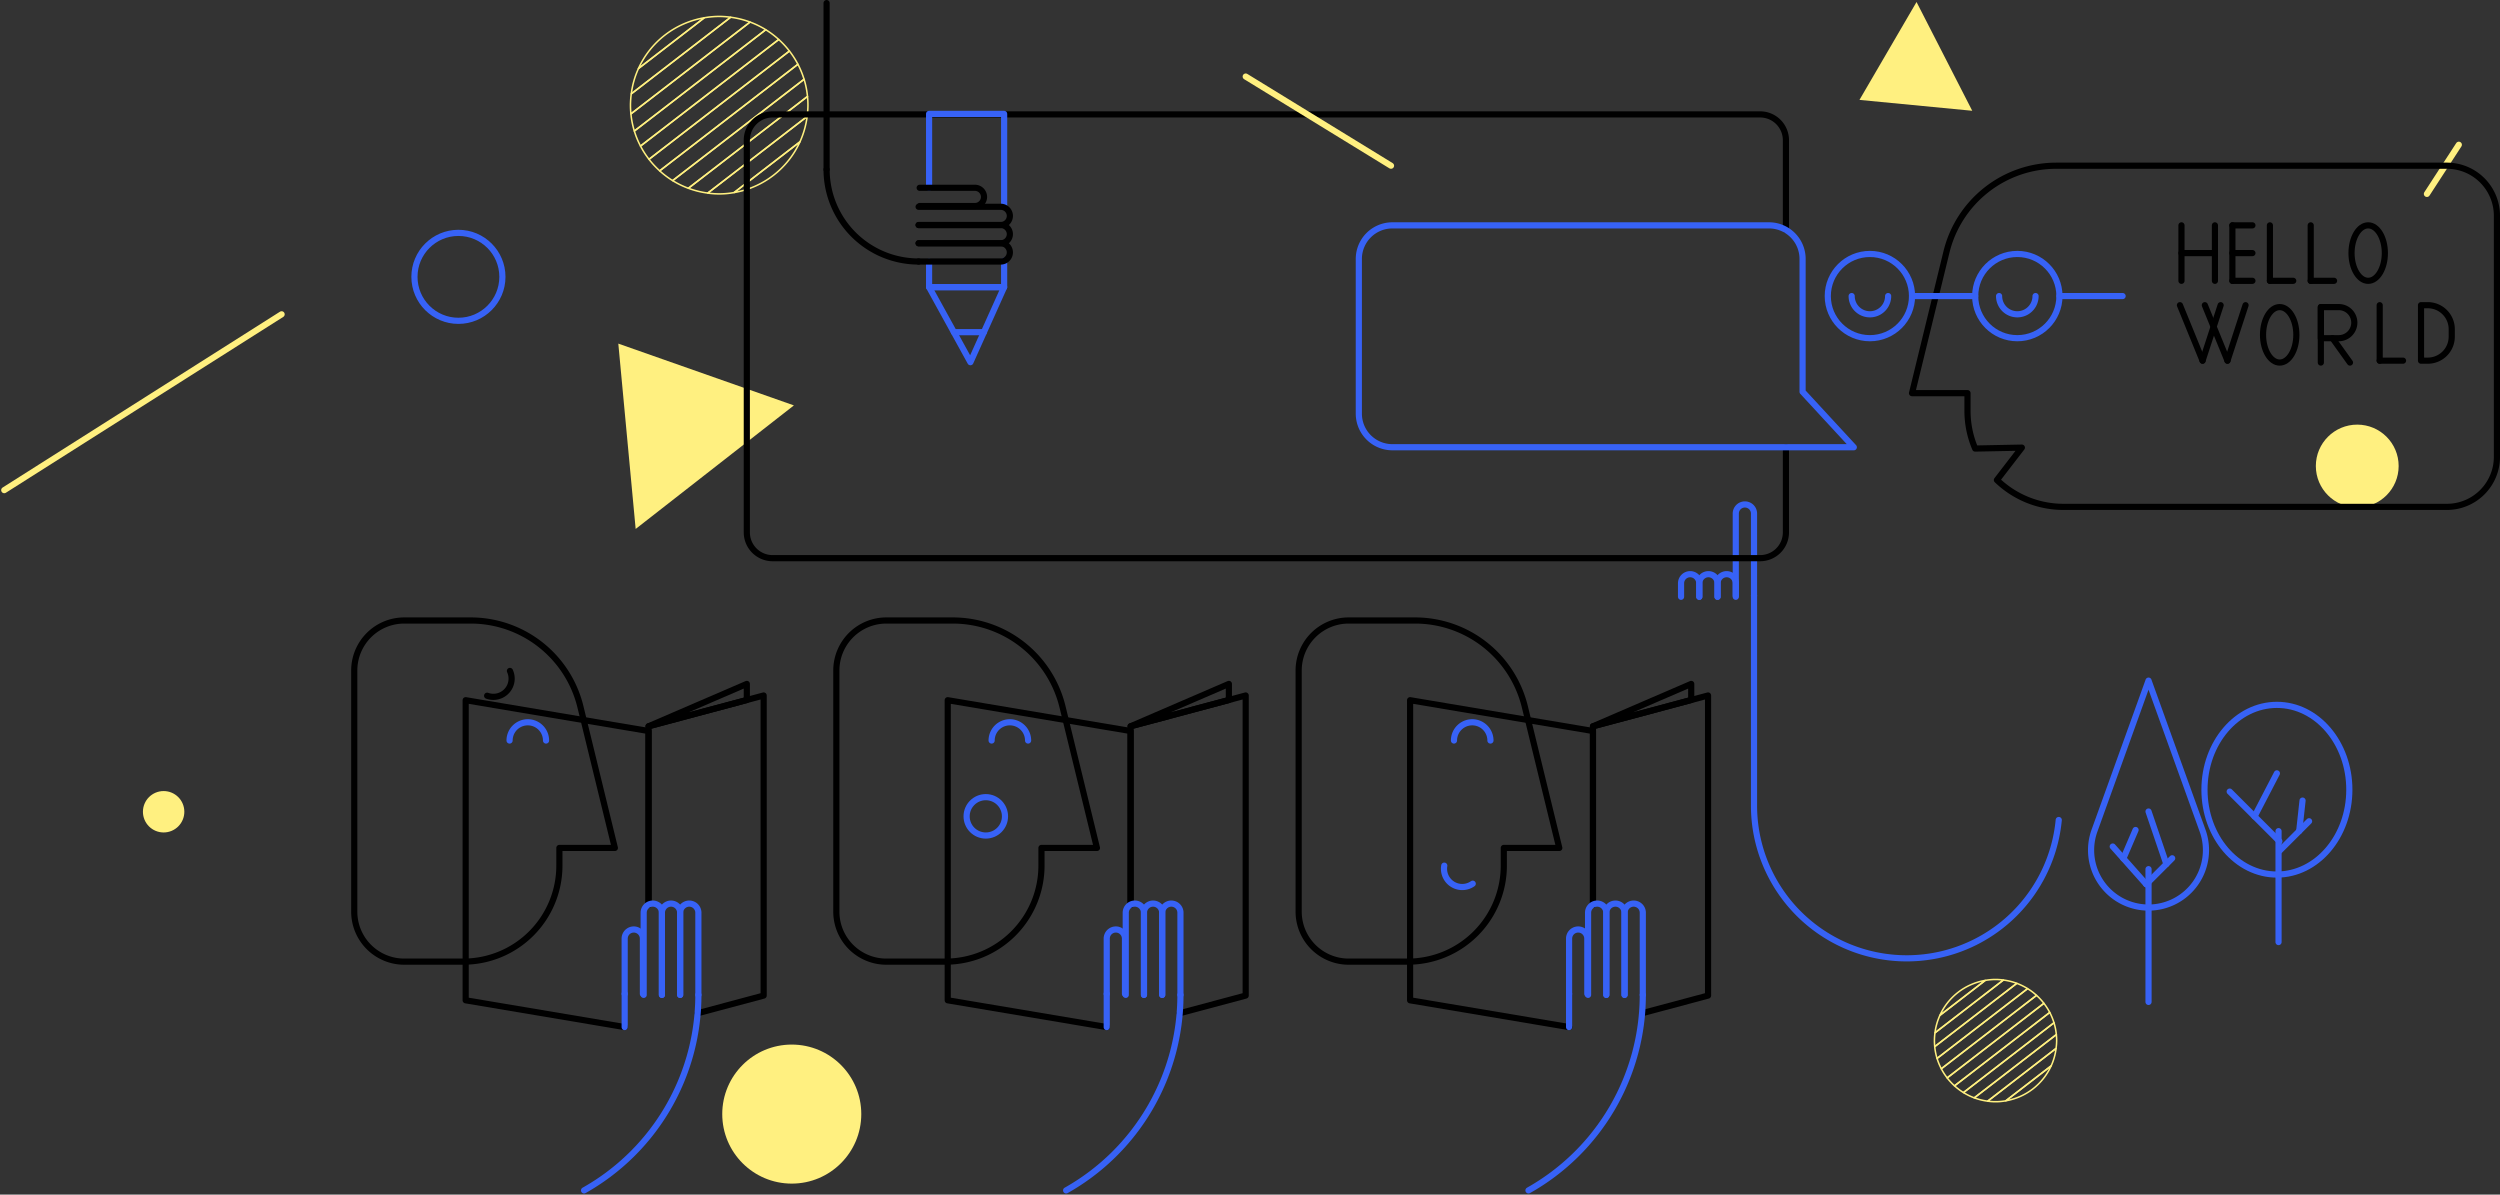 <svg xmlns="http://www.w3.org/2000/svg" width="405.622" height="193.822" viewBox="0 0 405.622 193.822">
  <rect x="0" y="0" width="405.622" height="193.822" fill="#333333" stroke="none"/>
  <g id="Groupe_183" data-name="Groupe 183" transform="translate(-862.589 -1176.511)">
    <g id="Groupe_167" data-name="Groupe 167">
      <path id="Tracé_156" data-name="Tracé 156" d="M981.133,1179.309l-16.121,12.429a14.418,14.418,0,0,0-.13,1.836c0,.479.026.951.072,1.418l19.33-14.9A14.244,14.244,0,0,0,981.133,1179.309Z" fill="none" stroke="#fff080" stroke-linecap="round" stroke-linejoin="round" stroke-width="0.25"/>
      <path id="Tracé_157" data-name="Tracé 157" d="M984.284,1180.089l-19.33,14.9a14.276,14.276,0,0,0,.555,2.781l21.323-16.44A14.28,14.28,0,0,0,984.284,1180.089Z" fill="none" stroke="#fff080" stroke-linecap="round" stroke-linejoin="round" stroke-width="0.25"/>
      <path id="Tracé_158" data-name="Tracé 158" d="M986.832,1181.333l-21.323,16.44a14.216,14.216,0,0,0,1,2.437l22.427-17.291A14.437,14.437,0,0,0,986.832,1181.333Z" fill="none" stroke="#fff080" stroke-linecap="round" stroke-linejoin="round" stroke-width="0.25"/>
      <path id="Tracé_159" data-name="Tracé 159" d="M988.938,1182.919l-22.427,17.291a14.354,14.354,0,0,0,1.378,2.146l22.781-17.564A14.361,14.361,0,0,0,988.938,1182.919Z" fill="none" stroke="#fff080" stroke-linecap="round" stroke-linejoin="round" stroke-width="0.25"/>
      <path id="Tracé_160" data-name="Tracé 160" d="M992.382,1199.517l-10.681,8.235A14.4,14.4,0,0,0,992.382,1199.517Z" fill="none" stroke="#fff080" stroke-linecap="round" stroke-linejoin="round" stroke-width="0.25"/>
      <path id="Tracé_161" data-name="Tracé 161" d="M979.28,1179.176a14.424,14.424,0,0,0-2.422.22l-10.681,8.235a14.28,14.28,0,0,0-1.165,4.107l16.121-12.429A14.52,14.52,0,0,0,979.28,1179.176Z" fill="none" stroke="#fff080" stroke-linecap="round" stroke-linejoin="round" stroke-width="0.25"/>
      <path id="Tracé_162" data-name="Tracé 162" d="M966.177,1187.631l10.681-8.235A14.4,14.4,0,0,0,966.177,1187.631Z" fill="none" stroke="#fff080" stroke-linecap="round" stroke-linejoin="round" stroke-width="0.25"/>
      <path id="Tracé_163" data-name="Tracé 163" d="M993.677,1193.574c0-.479-.026-.951-.072-1.418l-19.33,14.9a14.258,14.258,0,0,0,3.151.78l16.121-12.429A14.447,14.447,0,0,0,993.677,1193.574Z" fill="none" stroke="#fff080" stroke-linecap="round" stroke-linejoin="round" stroke-width="0.25"/>
      <path id="Tracé_164" data-name="Tracé 164" d="M993.547,1195.41l-16.121,12.429a13.315,13.315,0,0,0,4.275-.087l10.681-8.235A14.29,14.29,0,0,0,993.547,1195.41Z" fill="none" stroke="#fff080" stroke-linecap="round" stroke-linejoin="round" stroke-width="0.25"/>
      <path id="Tracé_165" data-name="Tracé 165" d="M990.67,1184.792l-22.781,17.564a14.3,14.3,0,0,0,1.733,1.873l22.427-17.291A14.356,14.356,0,0,0,990.67,1184.792Z" fill="none" stroke="#fff080" stroke-linecap="round" stroke-linejoin="round" stroke-width="0.25"/>
      <path id="Tracé_166" data-name="Tracé 166" d="M992.049,1186.938l-22.427,17.291a14.431,14.431,0,0,0,2.1,1.586l21.324-16.44A14.346,14.346,0,0,0,992.049,1186.938Z" fill="none" stroke="#fff080" stroke-linecap="round" stroke-linejoin="round" stroke-width="0.25"/>
      <path id="Tracé_167" data-name="Tracé 167" d="M993.051,1189.375l-21.324,16.44a14.3,14.3,0,0,0,2.548,1.244l19.33-14.9A14.27,14.27,0,0,0,993.051,1189.375Z" fill="none" stroke="#fff080" stroke-linecap="round" stroke-linejoin="round" stroke-width="0.25"/>
    </g>
    <g id="Groupe_168" data-name="Groupe 168">
      <path id="Tracé_168" data-name="Tracé 168" d="M1187.637,1335.52l-11.1,8.562a9.98,9.98,0,0,0-.09,1.265c0,.33.018.655.05.977l13.316-10.267A9.866,9.866,0,0,0,1187.637,1335.52Z" fill="none" stroke="#fff080" stroke-linecap="round" stroke-linejoin="round" stroke-width="0.25"/>
      <path id="Tracé_169" data-name="Tracé 169" d="M1189.808,1336.057l-13.316,10.267a9.8,9.8,0,0,0,.382,1.916l14.689-11.325A9.866,9.866,0,0,0,1189.808,1336.057Z" fill="none" stroke="#fff080" stroke-linecap="round" stroke-linejoin="round" stroke-width="0.25"/>
      <path id="Tracé_170" data-name="Tracé 170" d="M1191.563,1336.915l-14.689,11.325a9.8,9.8,0,0,0,.69,1.678l15.45-11.911A9.923,9.923,0,0,0,1191.563,1336.915Z" fill="none" stroke="#fff080" stroke-linecap="round" stroke-linejoin="round" stroke-width="0.25"/>
      <path id="Tracé_171" data-name="Tracé 171" d="M1193.014,1338.007l-15.45,11.911a9.851,9.851,0,0,0,.95,1.479l15.694-12.1A10,10,0,0,0,1193.014,1338.007Z" fill="none" stroke="#fff080" stroke-linecap="round" stroke-linejoin="round" stroke-width="0.25"/>
      <path id="Tracé_172" data-name="Tracé 172" d="M1195.387,1349.441l-7.359,5.673A9.915,9.915,0,0,0,1195.387,1349.441Z" fill="none" stroke="#fff080" stroke-linecap="round" stroke-linejoin="round" stroke-width="0.25"/>
      <path id="Tracé_173" data-name="Tracé 173" d="M1186.36,1335.429a9.964,9.964,0,0,0-1.667.151l-7.359,5.673a9.826,9.826,0,0,0-.8,2.829l11.1-8.562A9.942,9.942,0,0,0,1186.36,1335.429Z" fill="none" stroke="#fff080" stroke-linecap="round" stroke-linejoin="round" stroke-width="0.25"/>
      <path id="Tracé_174" data-name="Tracé 174" d="M1177.334,1341.253l7.359-5.673A9.918,9.918,0,0,0,1177.334,1341.253Z" fill="none" stroke="#fff080" stroke-linecap="round" stroke-linejoin="round" stroke-width="0.25"/>
      <path id="Tracé_175" data-name="Tracé 175" d="M1196.279,1345.347c0-.33-.018-.655-.05-.977l-13.316,10.267a9.8,9.8,0,0,0,2.171.537l11.1-8.562A9.956,9.956,0,0,0,1196.279,1345.347Z" fill="none" stroke="#fff080" stroke-linecap="round" stroke-linejoin="round" stroke-width="0.25"/>
      <path id="Tracé_176" data-name="Tracé 176" d="M1196.189,1346.612l-11.1,8.562a9.154,9.154,0,0,0,2.944-.06l7.359-5.673A9.816,9.816,0,0,0,1196.189,1346.612Z" fill="none" stroke="#fff080" stroke-linecap="round" stroke-linejoin="round" stroke-width="0.25"/>
      <path id="Tracé_177" data-name="Tracé 177" d="M1194.208,1339.3l-15.694,12.1a9.908,9.908,0,0,0,1.193,1.29l15.45-11.911A9.929,9.929,0,0,0,1194.208,1339.3Z" fill="none" stroke="#fff080" stroke-linecap="round" stroke-linejoin="round" stroke-width="0.25"/>
      <path id="Tracé_178" data-name="Tracé 178" d="M1195.157,1340.776l-15.45,11.911a9.938,9.938,0,0,0,1.451,1.093l14.689-11.326A9.833,9.833,0,0,0,1195.157,1340.776Z" fill="none" stroke="#fff080" stroke-linecap="round" stroke-linejoin="round" stroke-width="0.25"/>
      <path id="Tracé_179" data-name="Tracé 179" d="M1195.847,1342.454l-14.689,11.326a9.874,9.874,0,0,0,1.755.857l13.316-10.267A9.793,9.793,0,0,0,1195.847,1342.454Z" fill="none" stroke="#fff080" stroke-linecap="round" stroke-linejoin="round" stroke-width="0.25"/>
    </g>
    <circle id="Ellipse_7" data-name="Ellipse 7" cx="6.718" cy="6.718" r="6.718" transform="translate(1238.331 1245.405)" fill="#fff080"/>
    <circle id="Ellipse_8" data-name="Ellipse 8" cx="3.359" cy="3.359" r="3.359" transform="translate(885.779 1304.859)" fill="#fff080"/>
    <circle id="Ellipse_9" data-name="Ellipse 9" cx="11.279" cy="11.279" r="11.279" transform="translate(979.773 1345.992)" fill="#fff080"/>
    <path id="Tracé_180" data-name="Tracé 180" d="M965.724,1262.333l-2.815-30.071,28.49,10.025Z" fill="#fff080"/>
    <path id="Tracé_181" data-name="Tracé 181" d="M1182.584,1194.485l-18.3-1.765,9.26-15.883Z" fill="#fff080"/>
    <line id="Ligne_3" data-name="Ligne 3" x1="5.176" y2="7.974" transform="translate(1256.353 1199.997)" fill="none" stroke="#fff080" stroke-linecap="round" stroke-linejoin="round" stroke-width="1"/>
    <g id="Groupe_182" data-name="Groupe 182">
      <g id="Groupe_176" data-name="Groupe 176">
        <path id="Tracé_182" data-name="Tracé 182" d="M1259.279,1258.75h-61.886a15.528,15.528,0,0,1-10.807-4.358l4.047-5.255-7.573.15a15.521,15.521,0,0,1-1.247-6.117V1240.3l-9,0,5.589-22.912a18.334,18.334,0,0,1,17.812-13.99h63.382a8.116,8.116,0,0,1,8.116,8.116v39.121a8.115,8.115,0,0,1-8.116,8.116Z" fill="none" stroke="#000" stroke-linecap="round" stroke-linejoin="round" stroke-width="1"/>
        <circle id="Ellipse_10" data-name="Ellipse 10" cx="6.834" cy="6.834" r="6.834" transform="translate(1183.062 1217.715)" fill="none" stroke="#3762f6" stroke-linecap="round" stroke-linejoin="round" stroke-width="1"/>
        <circle id="Ellipse_11" data-name="Ellipse 11" cx="6.834" cy="6.834" r="6.834" transform="translate(1159.144 1217.715)" fill="none" stroke="#3762f6" stroke-linecap="round" stroke-linejoin="round" stroke-width="1"/>
        <line id="Ligne_4" data-name="Ligne 4" x2="10.251" transform="translate(1196.73 1224.548)" fill="none" stroke="#3762f6" stroke-linecap="round" stroke-linejoin="round" stroke-width="1"/>
        <line id="Ligne_5" data-name="Ligne 5" x1="10.251" transform="translate(1172.812 1224.548)" fill="none" stroke="#3762f6" stroke-linecap="round" stroke-linejoin="round" stroke-width="1"/>
        <path id="Tracé_183" data-name="Tracé 183" d="M1192.855,1224.548a2.958,2.958,0,1,1-5.917,0" fill="none" stroke="#3762f6" stroke-linecap="round" stroke-linejoin="round" stroke-width="1"/>
        <path id="Tracé_184" data-name="Tracé 184" d="M1168.937,1224.548a2.958,2.958,0,1,1-5.917,0" fill="none" stroke="#3762f6" stroke-linecap="round" stroke-linejoin="round" stroke-width="1"/>
        <g id="Groupe_173" data-name="Groupe 173">
          <g id="Groupe_169" data-name="Groupe 169">
            <line id="Ligne_6" data-name="Ligne 6" y2="9" transform="translate(1216.53 1213.074)" fill="none" stroke="#000" stroke-linecap="round" stroke-linejoin="round" stroke-width="1"/>
            <line id="Ligne_7" data-name="Ligne 7" y2="9" transform="translate(1221.957 1213.074)" fill="none" stroke="#000" stroke-linecap="round" stroke-linejoin="round" stroke-width="1"/>
            <line id="Ligne_8" data-name="Ligne 8" x2="5.427" transform="translate(1216.53 1217.574)" fill="none" stroke="#000" stroke-linecap="round" stroke-linejoin="round" stroke-width="1"/>
          </g>
          <g id="Groupe_170" data-name="Groupe 170">
            <line id="Ligne_9" data-name="Ligne 9" x1="3.251" transform="translate(1224.792 1213.074)" fill="none" stroke="#000" stroke-linecap="round" stroke-linejoin="round" stroke-width="1"/>
            <line id="Ligne_10" data-name="Ligne 10" x2="3.251" transform="translate(1224.792 1217.574)" fill="none" stroke="#000" stroke-linecap="round" stroke-linejoin="round" stroke-width="1"/>
            <line id="Ligne_11" data-name="Ligne 11" x2="3.251" transform="translate(1224.792 1222.074)" fill="none" stroke="#000" stroke-linecap="round" stroke-linejoin="round" stroke-width="1"/>
            <line id="Ligne_12" data-name="Ligne 12" y2="9" transform="translate(1224.792 1213.074)" fill="none" stroke="#000" stroke-linecap="round" stroke-linejoin="round" stroke-width="1"/>
          </g>
          <g id="Groupe_171" data-name="Groupe 171">
            <line id="Ligne_13" data-name="Ligne 13" y2="9" transform="translate(1230.877 1213.074)" fill="none" stroke="#000" stroke-linecap="round" stroke-linejoin="round" stroke-width="1"/>
            <line id="Ligne_14" data-name="Ligne 14" x1="3.787" transform="translate(1230.877 1222.074)" fill="none" stroke="#000" stroke-linecap="round" stroke-linejoin="round" stroke-width="1"/>
          </g>
          <g id="Groupe_172" data-name="Groupe 172">
            <line id="Ligne_15" data-name="Ligne 15" y2="9" transform="translate(1237.499 1213.074)" fill="none" stroke="#000" stroke-linecap="round" stroke-linejoin="round" stroke-width="1"/>
            <line id="Ligne_16" data-name="Ligne 16" x1="3.787" transform="translate(1237.499 1222.074)" fill="none" stroke="#000" stroke-linecap="round" stroke-linejoin="round" stroke-width="1"/>
          </g>
          <ellipse id="Ellipse_12" data-name="Ellipse 12" cx="2.704" cy="4.5" rx="2.704" ry="4.5" transform="translate(1244.12 1213.074)" fill="none" stroke="#000" stroke-linecap="round" stroke-linejoin="round" stroke-width="1"/>
        </g>
        <g id="Groupe_175" data-name="Groupe 175">
          <ellipse id="Ellipse_13" data-name="Ellipse 13" cx="2.704" cy="4.5" rx="2.704" ry="4.5" transform="translate(1229.763 1226.336)" fill="none" stroke="#000" stroke-linecap="round" stroke-linejoin="round" stroke-width="1"/>
          <line id="Ligne_17" data-name="Ligne 17" x2="3.672" y2="9" transform="translate(1220.321 1226.028)" fill="none" stroke="#000" stroke-linecap="round" stroke-linejoin="round" stroke-width="1"/>
          <line id="Ligne_18" data-name="Ligne 18" x1="2.934" y2="9" transform="translate(1223.993 1226.028)" fill="none" stroke="#000" stroke-linecap="round" stroke-linejoin="round" stroke-width="1"/>
          <line id="Ligne_19" data-name="Ligne 19" x2="3.672" y2="9" transform="translate(1216.28 1226.028)" fill="none" stroke="#000" stroke-linecap="round" stroke-linejoin="round" stroke-width="1"/>
          <line id="Ligne_20" data-name="Ligne 20" x1="2.934" y2="9" transform="translate(1219.952 1226.028)" fill="none" stroke="#000" stroke-linecap="round" stroke-linejoin="round" stroke-width="1"/>
          <line id="Ligne_21" data-name="Ligne 21" y2="9" transform="translate(1239.142 1226.336)" fill="none" stroke="#000" stroke-linecap="round" stroke-linejoin="round" stroke-width="1"/>
          <line id="Ligne_22" data-name="Ligne 22" x2="2.835" y2="3.954" transform="translate(1241.036 1231.382)" fill="none" stroke="#000" stroke-linecap="round" stroke-linejoin="round" stroke-width="1"/>
          <path id="Rectangle_611" data-name="Rectangle 611" d="M0,0H2.908A2.523,2.523,0,0,1,5.431,2.523v0A2.523,2.523,0,0,1,2.908,5.046H0a0,0,0,0,1,0,0V0A0,0,0,0,1,0,0Z" transform="translate(1239.142 1226.336)" fill="none" stroke="#000" stroke-linecap="round" stroke-linejoin="round" stroke-width="1"/>
          <g id="Groupe_174" data-name="Groupe 174">
            <line id="Ligne_23" data-name="Ligne 23" y2="9" transform="translate(1248.691 1226.028)" fill="none" stroke="#000" stroke-linecap="round" stroke-linejoin="round" stroke-width="1"/>
            <line id="Ligne_24" data-name="Ligne 24" x1="3.787" transform="translate(1248.691 1235.028)" fill="none" stroke="#000" stroke-linecap="round" stroke-linejoin="round" stroke-width="1"/>
          </g>
          <path id="Rectangle_612" data-name="Rectangle 612" d="M0,0H1.094a3.89,3.89,0,0,1,3.89,3.89V5.11A3.89,3.89,0,0,1,1.094,9H0A0,0,0,0,1,0,9V0A0,0,0,0,1,0,0Z" transform="translate(1255.397 1226.028)" fill="none" stroke="#000" stroke-linecap="round" stroke-linejoin="round" stroke-width="1"/>
        </g>
      </g>
      <g id="Groupe_177" data-name="Groupe 177">
        <path id="Tracé_185" data-name="Tracé 185" d="M1196.618,1309.556a24.776,24.776,0,0,1-49.442-2.328v-34.065" fill="none" stroke="#3762f6" stroke-linecap="round" stroke-linejoin="round" stroke-width="1"/>
        <path id="Tracé_186" data-name="Tracé 186" d="M1141.257,1273.337v-2.185a1.48,1.48,0,0,1,1.48-1.48h0a1.48,1.48,0,0,1,1.48,1.48v2.185" fill="none" stroke="#3762f6" stroke-linecap="round" stroke-linejoin="round" stroke-width="1"/>
        <path id="Tracé_187" data-name="Tracé 187" d="M1138.3,1273.337v-2.185a1.48,1.48,0,0,1,1.48-1.48h0a1.479,1.479,0,0,1,1.48,1.48v2.185" fill="none" stroke="#3762f6" stroke-linecap="round" stroke-linejoin="round" stroke-width="1"/>
        <path id="Tracé_188" data-name="Tracé 188" d="M1135.338,1273.337v-2.185a1.479,1.479,0,0,1,1.48-1.48h0a1.479,1.479,0,0,1,1.479,1.48v2.185" fill="none" stroke="#3762f6" stroke-linecap="round" stroke-linejoin="round" stroke-width="1"/>
        <path id="Tracé_189" data-name="Tracé 189" d="M1144.217,1273.163v-13.326a1.48,1.48,0,0,1,1.48-1.48h0a1.48,1.48,0,0,1,1.479,1.48v13.326" fill="none" stroke="#3762f6" stroke-linecap="round" stroke-linejoin="round" stroke-width="1"/>
      </g>
      <g id="Groupe_178" data-name="Groupe 178">
        <path id="Tracé_190" data-name="Tracé 190" d="M945.266,1296.659a2.958,2.958,0,0,1,5.917,0" fill="none" stroke="#3762f6" stroke-linecap="round" stroke-linejoin="round" stroke-width="1"/>
        <path id="Tracé_191" data-name="Tracé 191" d="M943.137,1318" fill="none" stroke="#fff" stroke-linecap="round" stroke-linejoin="round" stroke-width="1"/>
        <path id="Tracé_192" data-name="Tracé 192" d="M945.326,1285.371a2.959,2.959,0,0,1-3.7,4.023" fill="none" stroke="#000" stroke-linecap="round" stroke-linejoin="round" stroke-width="1"/>
        <path id="Tracé_193" data-name="Tracé 193" d="M928.182,1332.536h9.587a15.58,15.58,0,0,0,15.58-15.58v-2.869l9,0-5.589-22.912a18.334,18.334,0,0,0-17.812-13.99H928.182a8.116,8.116,0,0,0-8.116,8.116v39.121a8.116,8.116,0,0,0,8.116,8.116Z" fill="none" stroke="#000" stroke-linecap="round" stroke-linejoin="round" stroke-width="1"/>
        <path id="Tracé_194" data-name="Tracé 194" d="M975.791,1340.906l10.7-2.864v-48.69l-18.675,5v28.965" fill="none" stroke="#000" stroke-linecap="round" stroke-linejoin="round" stroke-width="1"/>
        <path id="Tracé_195" data-name="Tracé 195" d="M963.968,1343.158l-25.825-4.35v-48.69l29.673,5v28.2" fill="none" stroke="#000" stroke-linecap="round" stroke-linejoin="round" stroke-width="1"/>
        <path id="Tracé_196" data-name="Tracé 196" d="M967.817,1294.35l15.942-6.877v2.61Z" fill="none" stroke="#000" stroke-linecap="round" stroke-linejoin="round" stroke-width="1"/>
        <path id="Tracé_197" data-name="Tracé 197" d="M966.9,1337.755V1328.8a1.48,1.48,0,0,0-1.48-1.48h0a1.48,1.48,0,0,0-1.48,1.48v8.958" fill="none" stroke="#3762f6" stroke-linecap="round" stroke-linejoin="round" stroke-width="1"/>
        <path id="Tracé_198" data-name="Tracé 198" d="M969.983,1337.929V1324.6a1.48,1.48,0,0,0-1.48-1.48h0a1.48,1.48,0,0,0-1.48,1.48v13.325" fill="none" stroke="#3762f6" stroke-linecap="round" stroke-linejoin="round" stroke-width="1"/>
        <path id="Tracé_199" data-name="Tracé 199" d="M972.943,1337.929V1324.6a1.48,1.48,0,0,0-1.48-1.48h0a1.479,1.479,0,0,0-1.48,1.48v13.325" fill="none" stroke="#3762f6" stroke-linecap="round" stroke-linejoin="round" stroke-width="1"/>
        <path id="Tracé_200" data-name="Tracé 200" d="M975.9,1337.929V1324.6a1.479,1.479,0,0,0-1.48-1.48h0a1.479,1.479,0,0,0-1.479,1.48v13.325" fill="none" stroke="#3762f6" stroke-linecap="round" stroke-linejoin="round" stroke-width="1"/>
        <path id="Tracé_201" data-name="Tracé 201" d="M975.9,1337.929a36.377,36.377,0,0,1-18.547,31.723" fill="none" stroke="#3762f6" stroke-linecap="round" stroke-linejoin="round" stroke-width="1"/>
        <line id="Ligne_25" data-name="Ligne 25" y2="5.403" transform="translate(963.942 1337.755)" fill="none" stroke="#3762f6" stroke-linecap="round" stroke-linejoin="round" stroke-width="1"/>
      </g>
      <g id="Groupe_179" data-name="Groupe 179">
        <path id="Tracé_202" data-name="Tracé 202" d="M1023.479,1296.659a2.958,2.958,0,0,1,5.917,0" fill="none" stroke="#3762f6" stroke-linecap="round" stroke-linejoin="round" stroke-width="1"/>
        <path id="Tracé_203" data-name="Tracé 203" d="M1021.35,1318" fill="none" stroke="#fff" stroke-linecap="round" stroke-linejoin="round" stroke-width="1"/>
        <path id="Tracé_204" data-name="Tracé 204" d="M1006.4,1332.536h9.587a15.58,15.58,0,0,0,15.58-15.58v-2.869l9,0-5.589-22.912a18.334,18.334,0,0,0-17.812-13.99H1006.4a8.116,8.116,0,0,0-8.116,8.116v39.121a8.116,8.116,0,0,0,8.116,8.116Z" fill="none" stroke="#000" stroke-linecap="round" stroke-linejoin="round" stroke-width="1"/>
        <path id="Tracé_205" data-name="Tracé 205" d="M1054,1340.906l10.7-2.864v-48.69l-18.675,5v28.965" fill="none" stroke="#000" stroke-linecap="round" stroke-linejoin="round" stroke-width="1"/>
        <path id="Tracé_206" data-name="Tracé 206" d="M1042.182,1343.158l-25.825-4.35v-48.69l29.673,5v28.2" fill="none" stroke="#000" stroke-linecap="round" stroke-linejoin="round" stroke-width="1"/>
        <path id="Tracé_207" data-name="Tracé 207" d="M1046.03,1294.35l15.942-6.877v2.61Z" fill="none" stroke="#000" stroke-linecap="round" stroke-linejoin="round" stroke-width="1"/>
        <path id="Tracé_208" data-name="Tracé 208" d="M1045.115,1337.755V1328.8a1.48,1.48,0,0,0-1.48-1.48h0a1.48,1.48,0,0,0-1.48,1.48v8.958" fill="none" stroke="#3762f6" stroke-linecap="round" stroke-linejoin="round" stroke-width="1"/>
        <path id="Tracé_209" data-name="Tracé 209" d="M1048.2,1337.929V1324.6a1.48,1.48,0,0,0-1.48-1.48h0a1.48,1.48,0,0,0-1.48,1.48v13.325" fill="none" stroke="#3762f6" stroke-linecap="round" stroke-linejoin="round" stroke-width="1"/>
        <path id="Tracé_210" data-name="Tracé 210" d="M1051.156,1337.929V1324.6a1.48,1.48,0,0,0-1.48-1.48h0a1.48,1.48,0,0,0-1.48,1.48v13.325" fill="none" stroke="#3762f6" stroke-linecap="round" stroke-linejoin="round" stroke-width="1"/>
        <path id="Tracé_211" data-name="Tracé 211" d="M1054.115,1337.929V1324.6a1.479,1.479,0,0,0-1.48-1.48h0a1.479,1.479,0,0,0-1.479,1.48v13.325" fill="none" stroke="#3762f6" stroke-linecap="round" stroke-linejoin="round" stroke-width="1"/>
        <path id="Tracé_212" data-name="Tracé 212" d="M1054.115,1337.929a36.377,36.377,0,0,1-18.547,31.723" fill="none" stroke="#3762f6" stroke-linecap="round" stroke-linejoin="round" stroke-width="1"/>
        <line id="Ligne_26" data-name="Ligne 26" y2="5.403" transform="translate(1042.155 1337.755)" fill="none" stroke="#3762f6" stroke-linecap="round" stroke-linejoin="round" stroke-width="1"/>
        <circle id="Ellipse_14" data-name="Ellipse 14" cx="3.113" cy="3.113" r="3.113" transform="translate(1019.421 1305.848)" fill="none" stroke="#3762f6" stroke-linecap="round" stroke-linejoin="round" stroke-width="1"/>
      </g>
      <g id="Groupe_180" data-name="Groupe 180">
        <path id="Tracé_213" data-name="Tracé 213" d="M1098.495,1296.659a2.958,2.958,0,0,1,5.917,0" fill="none" stroke="#3762f6" stroke-linecap="round" stroke-linejoin="round" stroke-width="1"/>
        <path id="Tracé_214" data-name="Tracé 214" d="M1096.366,1318" fill="none" stroke="#fff" stroke-linecap="round" stroke-linejoin="round" stroke-width="1"/>
        <path id="Tracé_215" data-name="Tracé 215" d="M1101.537,1319.891a2.959,2.959,0,0,1-4.616-2.929" fill="none" stroke="#3762f6" stroke-linecap="round" stroke-linejoin="round" stroke-width="1"/>
        <path id="Tracé_216" data-name="Tracé 216" d="M1081.41,1332.536H1091a15.579,15.579,0,0,0,15.58-15.58v-2.869l9,0-5.589-22.912a18.334,18.334,0,0,0-17.812-13.99H1081.41a8.116,8.116,0,0,0-8.116,8.116v39.121a8.116,8.116,0,0,0,8.116,8.116Z" fill="none" stroke="#000" stroke-linecap="round" stroke-linejoin="round" stroke-width="1"/>
        <path id="Tracé_217" data-name="Tracé 217" d="M1129.019,1340.906l10.7-2.864v-48.69l-18.675,5v28.965" fill="none" stroke="#000" stroke-linecap="round" stroke-linejoin="round" stroke-width="1"/>
        <path id="Tracé_218" data-name="Tracé 218" d="M1117.2,1343.158l-25.825-4.35v-48.69l29.673,5v28.2" fill="none" stroke="#000" stroke-linecap="round" stroke-linejoin="round" stroke-width="1"/>
        <path id="Tracé_219" data-name="Tracé 219" d="M1121.046,1294.35l15.942-6.877v2.61Z" fill="none" stroke="#000" stroke-linecap="round" stroke-linejoin="round" stroke-width="1"/>
        <path id="Tracé_220" data-name="Tracé 220" d="M1120.13,1337.755V1328.8a1.48,1.48,0,0,0-1.48-1.48h0a1.48,1.48,0,0,0-1.479,1.48v8.958" fill="none" stroke="#3762f6" stroke-linecap="round" stroke-linejoin="round" stroke-width="1"/>
        <path id="Tracé_221" data-name="Tracé 221" d="M1123.211,1337.929V1324.6a1.479,1.479,0,0,0-1.479-1.48h0a1.479,1.479,0,0,0-1.48,1.48v13.325" fill="none" stroke="#3762f6" stroke-linecap="round" stroke-linejoin="round" stroke-width="1"/>
        <path id="Tracé_222" data-name="Tracé 222" d="M1126.171,1337.929V1324.6a1.479,1.479,0,0,0-1.48-1.48h0a1.48,1.48,0,0,0-1.48,1.48v13.325" fill="none" stroke="#3762f6" stroke-linecap="round" stroke-linejoin="round" stroke-width="1"/>
        <path id="Tracé_223" data-name="Tracé 223" d="M1129.131,1337.929V1324.6a1.48,1.48,0,0,0-1.48-1.48h0a1.48,1.48,0,0,0-1.48,1.48v13.325" fill="none" stroke="#3762f6" stroke-linecap="round" stroke-linejoin="round" stroke-width="1"/>
        <path id="Tracé_224" data-name="Tracé 224" d="M1129.131,1337.929a36.377,36.377,0,0,1-18.547,31.723" fill="none" stroke="#3762f6" stroke-linecap="round" stroke-linejoin="round" stroke-width="1"/>
        <line id="Ligne_27" data-name="Ligne 27" y2="5.403" transform="translate(1117.171 1337.755)" fill="none" stroke="#3762f6" stroke-linecap="round" stroke-linejoin="round" stroke-width="1"/>
      </g>
      <path id="Tracé_225" data-name="Tracé 225" d="M1152.353,1213.822v-14.561a4.187,4.187,0,0,0-4.187-4.187H987.946a4.186,4.186,0,0,0-4.187,4.187v63.626a4.187,4.187,0,0,0,4.187,4.187h160.22a4.188,4.188,0,0,0,4.187-4.187v-13.813" fill="none" stroke="#000" stroke-linecap="round" stroke-linejoin="round" stroke-width="1"/>
      <circle id="Ellipse_15" data-name="Ellipse 15" cx="7.135" cy="7.135" r="7.135" transform="translate(929.833 1214.294)" fill="none" stroke="#3762f6" stroke-linecap="round" stroke-linejoin="round" stroke-width="1"/>
      <line id="Ligne_28" data-name="Ligne 28" x1="45" y2="28.529" transform="translate(863.279 1227.507)" fill="none" stroke="#fff080" stroke-linecap="round" stroke-linejoin="round" stroke-width="1"/>
      <line id="Ligne_29" data-name="Ligne 29" x1="23.574" y1="14.466" transform="translate(1064.705 1188.931)" fill="none" stroke="#fff080" stroke-linecap="round" stroke-linejoin="round" stroke-width="1"/>
      <line id="Ligne_30" data-name="Ligne 30" y1="18" transform="translate(1232.279 1311.36)" fill="none" stroke="#3762f6" stroke-linecap="round" stroke-linejoin="round" stroke-width="1"/>
      <line id="Ligne_31" data-name="Ligne 31" x1="4.772" y2="4.772" transform="translate(1232.463 1309.757)" fill="none" stroke="#3762f6" stroke-linecap="round" stroke-linejoin="round" stroke-width="1"/>
      <line id="Ligne_32" data-name="Ligne 32" x2="8.063" y2="8.063" transform="translate(1224.353 1304.946)" fill="none" stroke="#3762f6" stroke-linecap="round" stroke-linejoin="round" stroke-width="1"/>
      <ellipse id="Ellipse_16" data-name="Ellipse 16" cx="11.752" cy="13.765" rx="11.752" ry="13.765" transform="translate(1220.262 1290.875)" fill="none" stroke="#3762f6" stroke-linecap="round" stroke-linejoin="round" stroke-width="1"/>
      <line id="Ligne_33" data-name="Ligne 33" x1="3.629" y2="6.99" transform="translate(1228.384 1301.987)" fill="none" stroke="#3762f6" stroke-linecap="round" stroke-linejoin="round" stroke-width="1"/>
      <line id="Ligne_34" data-name="Ligne 34" y1="4.956" x2="0.544" transform="translate(1235.632 1306.404)" fill="none" stroke="#3762f6" stroke-linecap="round" stroke-linejoin="round" stroke-width="1"/>
      <g id="Groupe_181" data-name="Groupe 181">
        <line id="Ligne_35" data-name="Ligne 35" y1="21.544" transform="translate(1211.185 1317.529)" fill="none" stroke="#3762f6" stroke-linecap="round" stroke-linejoin="round" stroke-width="1"/>
        <path id="Tracé_226" data-name="Tracé 226" d="M1211.185,1323.761h0a9.32,9.32,0,0,1-8.768-12.478l8.768-24.339,8.769,24.339A9.32,9.32,0,0,1,1211.185,1323.761Z" fill="none" stroke="#3762f6" stroke-linecap="round" stroke-linejoin="round" stroke-width="1"/>
        <line id="Ligne_36" data-name="Ligne 36" x1="4.213" y2="4.213" transform="translate(1210.81 1315.765)" fill="none" stroke="#3762f6" stroke-linecap="round" stroke-linejoin="round" stroke-width="1"/>
        <line id="Ligne_37" data-name="Ligne 37" x2="2.897" y2="8.529" transform="translate(1211.185 1308.177)" fill="none" stroke="#3762f6" stroke-linecap="round" stroke-linejoin="round" stroke-width="1"/>
        <line id="Ligne_38" data-name="Ligne 38" x1="5.433" y1="6.118" transform="translate(1205.377 1313.859)" fill="none" stroke="#3762f6" stroke-linecap="round" stroke-linejoin="round" stroke-width="1"/>
        <line id="Ligne_39" data-name="Ligne 39" x1="1.982" y2="4.624" transform="translate(1207.101 1311.177)" fill="none" stroke="#3762f6" stroke-linecap="round" stroke-linejoin="round" stroke-width="1"/>
      </g>
      <path id="Tracé_227" data-name="Tracé 227" d="M1155.057,1249.074h-66.551a5.45,5.45,0,0,1-5.449-5.45v-25.1a5.45,5.45,0,0,1,5.449-5.449h61.1a5.45,5.45,0,0,1,5.45,5.449v21.551l8.309,9Z" fill="none" stroke="#3762f6" stroke-linecap="round" stroke-linejoin="round" stroke-width="1"/>
      <path id="Tracé_228" data-name="Tracé 228" d="M1013.333,1206.981v-11.989h12.176v15.07" fill="none" stroke="#3762f6" stroke-linecap="round" stroke-linejoin="round" stroke-width="1"/>
      <path id="Tracé_229" data-name="Tracé 229" d="M1025.509,1218.833v4.269h-12.176v-4.109" fill="none" stroke="#3762f6" stroke-linecap="round" stroke-linejoin="round" stroke-width="1"/>
      <path id="Tracé_230" data-name="Tracé 230" d="M1013.333,1223.1h12.176l-5.471,12.176Z" fill="none" stroke="#3762f6" stroke-linecap="round" stroke-linejoin="round" stroke-width="1"/>
      <line id="Ligne_40" data-name="Ligne 40" x1="4.874" transform="translate(1017.354 1230.404)" fill="none" stroke="#3762f6" stroke-linecap="round" stroke-linejoin="round" stroke-width="1"/>
      <path id="Tracé_231" data-name="Tracé 231" d="M1011.807,1209.941h8.957a1.48,1.48,0,0,0,1.48-1.48h0a1.48,1.48,0,0,0-1.48-1.48h-8.957" fill="none" stroke="#000" stroke-linecap="round" stroke-linejoin="round" stroke-width="1"/>
      <path id="Tracé_232" data-name="Tracé 232" d="M1011.632,1213.022h13.326a1.48,1.48,0,0,0,1.48-1.48h0a1.48,1.48,0,0,0-1.48-1.48h-13.326" fill="none" stroke="#000" stroke-linecap="round" stroke-linejoin="round" stroke-width="1"/>
      <path id="Tracé_233" data-name="Tracé 233" d="M1011.632,1215.982h13.326a1.481,1.481,0,0,0,1.48-1.48h0a1.48,1.48,0,0,0-1.48-1.48h-13.326" fill="none" stroke="#000" stroke-linecap="round" stroke-linejoin="round" stroke-width="1"/>
      <path id="Tracé_234" data-name="Tracé 234" d="M1011.632,1218.941h13.326a1.48,1.48,0,0,0,1.48-1.48h0a1.48,1.48,0,0,0-1.48-1.479h-13.326" fill="none" stroke="#000" stroke-linecap="round" stroke-linejoin="round" stroke-width="1"/>
      <line id="Ligne_41" data-name="Ligne 41" y2="27" transform="translate(996.702 1177.011)" fill="none" stroke="#000" stroke-linecap="round" stroke-linejoin="round" stroke-width="1"/>
      <path id="Tracé_235" data-name="Tracé 235" d="M1011.632,1218.941a14.93,14.93,0,0,1-14.93-14.93" fill="none" stroke="#000" stroke-linecap="round" stroke-linejoin="round" stroke-width="1"/>
    </g>
  </g>
</svg>
